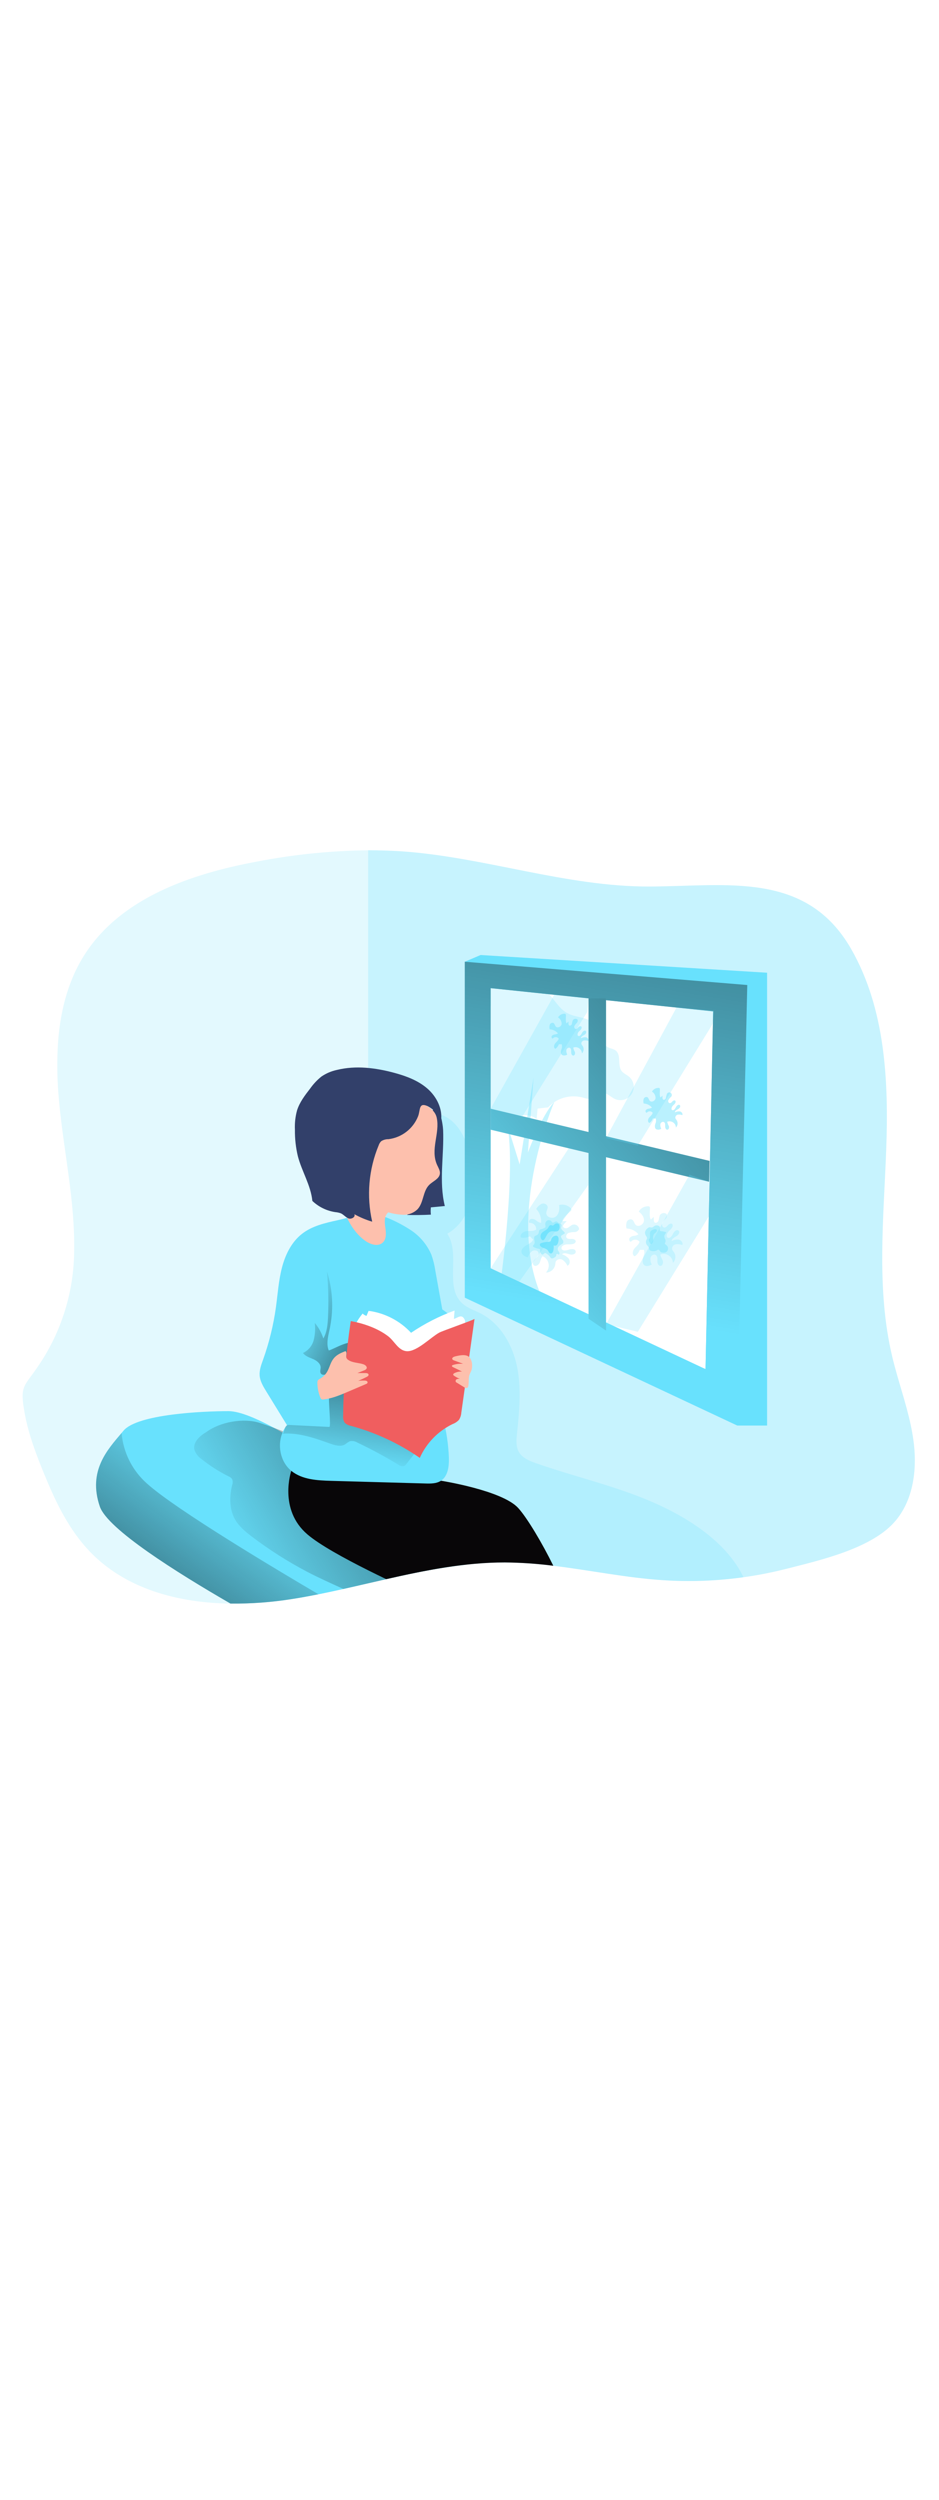<svg id="_0447_reading_a_book" xmlns="http://www.w3.org/2000/svg" xmlns:xlink="http://www.w3.org/1999/xlink" viewBox="0 0 500 500" data-imageid="reading-a-book-96" imageName="Reading a Book" class="illustrations_image" style="width: 188px;"><defs><style>.cls-1_reading-a-book-96{fill:url(#linear-gradient);}.cls-1_reading-a-book-96,.cls-2_reading-a-book-96,.cls-3_reading-a-book-96,.cls-4_reading-a-book-96,.cls-5_reading-a-book-96,.cls-6_reading-a-book-96,.cls-7_reading-a-book-96,.cls-8_reading-a-book-96,.cls-9_reading-a-book-96,.cls-10_reading-a-book-96,.cls-11_reading-a-book-96,.cls-12_reading-a-book-96,.cls-13_reading-a-book-96,.cls-14_reading-a-book-96,.cls-15_reading-a-book-96,.cls-16_reading-a-book-96,.cls-17_reading-a-book-96,.cls-18_reading-a-book-96,.cls-19_reading-a-book-96,.cls-20_reading-a-book-96{stroke-width:0px;}.cls-2_reading-a-book-96{opacity:.18;}.cls-2_reading-a-book-96,.cls-3_reading-a-book-96,.cls-4_reading-a-book-96,.cls-5_reading-a-book-96,.cls-6_reading-a-book-96,.cls-13_reading-a-book-96,.cls-19_reading-a-book-96,.cls-20_reading-a-book-96{fill:#68e1fd;}.cls-2_reading-a-book-96,.cls-3_reading-a-book-96,.cls-4_reading-a-book-96,.cls-5_reading-a-book-96,.cls-6_reading-a-book-96,.cls-13_reading-a-book-96,.cls-20_reading-a-book-96{isolation:isolate;}.cls-3_reading-a-book-96{opacity:.79;}.cls-4_reading-a-book-96{opacity:.36;}.cls-5_reading-a-book-96{opacity:.46;}.cls-6_reading-a-book-96{opacity:.39;}.cls-7_reading-a-book-96{fill:url(#linear-gradient-4-reading-a-book-96);}.cls-8_reading-a-book-96{fill:url(#linear-gradient-2-reading-a-book-96);}.cls-9_reading-a-book-96{fill:url(#linear-gradient-3-reading-a-book-96);}.cls-10_reading-a-book-96{fill:url(#linear-gradient-7-reading-a-book-96);}.cls-11_reading-a-book-96{fill:url(#linear-gradient-5-reading-a-book-96);}.cls-12_reading-a-book-96{fill:url(#linear-gradient-6-reading-a-book-96);}.cls-13_reading-a-book-96{opacity:.23;}.cls-14_reading-a-book-96{fill:#080608;}.cls-15_reading-a-book-96{fill:#32406a;}.cls-16_reading-a-book-96{fill:#fff;}.cls-17_reading-a-book-96{fill:#fdc0ad;}.cls-18_reading-a-book-96{fill:#f05e5f;}.cls-20_reading-a-book-96{opacity:.25;}</style><linearGradient id="linear-gradient-reading-a-book-96" x1="446.99" y1="1954.36" x2="-316.95" y2="2109.67" gradientTransform="translate(-46.17 2306.89) scale(1 -1)" gradientUnits="userSpaceOnUse"><stop offset="0" stop-color="#000"/><stop offset=".13" stop-color="#000" stop-opacity=".69"/><stop offset=".25" stop-color="#000" stop-opacity=".32"/><stop offset="1" stop-color="#000" stop-opacity="0"/></linearGradient><linearGradient id="linear-gradient-2-reading-a-book-96" x1="333.8" y1="1990.94" x2="163.36" y2="1893.3" gradientTransform="translate(-46.17 2306.89) scale(1 -1)" gradientUnits="userSpaceOnUse"><stop offset="0" stop-color="#000"/><stop offset=".13" stop-color="#000" stop-opacity=".69"/><stop offset="1" stop-color="#000" stop-opacity="0"/></linearGradient><linearGradient id="linear-gradient-3-reading-a-book-96" x1="263.89" y1="1997.16" x2="205.04" y2="2024.62" xlink:href="#linear-gradient-2-reading-a-book-96"/><linearGradient id="linear-gradient-4-reading-a-book-96" x1="242.96" y1="2028.2" x2="230.93" y2="1941.41" xlink:href="#linear-gradient-2-reading-a-book-96"/><linearGradient id="linear-gradient-5-reading-a-book-96" x1="93.58" y1="1819.34" x2="178.29" y2="1938.17" xlink:href="#linear-gradient-2-reading-a-book-96"/><linearGradient id="linear-gradient-6-reading-a-book-96" x1="421.86" y1="2425" x2="355.98" y2="2024.99" xlink:href="#linear-gradient-2-reading-a-book-96"/><linearGradient id="linear-gradient-7-reading-a-book-96" x1="526.96" y1="2267.12" x2="279.9" y2="2061.62" gradientTransform="translate(-31 2323.65) scale(1 -1)" xlink:href="#linear-gradient-2-reading-a-book-96"/></defs><g id="background_reading-a-book-96"><path class="cls-2_reading-a-book-96 targetColor" d="M477.02,393.84c-12.25,14.84-40.16,21.13-58.11,25.71-21.36,5.45-43.45,7.51-65.46,6.12-19.72-1.24-39.22-5.33-58.83-7.7-8.56-1.09-17.18-1.68-25.8-1.76-6.99.02-13.98.43-20.92,1.24-14.21,1.75-28.31,4.32-42.24,7.68l-9.64,2.21c-6.36,1.47-12.71,2.94-19.08,4.3-7.16,1.53-14.33,2.94-21.54,4.07-10.8,1.72-21.73,2.52-32.67,2.4-28.25-.41-56.06-7.9-75.14-27.94-10.65-11.19-17.61-25.35-23.49-39.63-4.48-10.79-8.84-22.07-10.95-33.62-2.78-15.21-.31-13.93,7.54-25.69,12.12-17.95,18.66-39.09,18.79-60.74.48-26.83-5.65-53.29-8.07-80.01-.9-9.36-1.13-18.76-.67-28.15.94-17.67,4.97-34.93,14.44-49.64,19.31-29.98,56.48-42.76,91.49-49.27,19.56-3.79,39.42-5.81,59.35-6.03,5.95,0,11.89.19,17.83.56,44.3,3.08,87.33,18.82,131.78,18.73,41.06-.09,83.63-8.51,107.57,33.2,18.27,31.89,20.03,70.34,18.67,107.01-1.36,36.67-5.3,73.97,3.17,109.68,2.91,12.28,7.27,24.22,9.89,36.52.53,2.47.99,5.02,1.36,7.55,2.18,15.02.41,31.53-9.27,43.21Z" style="fill: rgb(104, 225, 253);"/><path class="cls-1_reading-a-book-96" d="M183.67,394.73c-2.24,12.29-4.49,24.58-6.74,36.88-7.16,1.53-14.33,2.94-21.54,4.07-10.8,1.72-21.73,2.52-32.67,2.4-28.25-.41-56.06-7.9-75.14-27.94-10.65-11.19-17.61-25.35-23.49-39.63-4.48-10.79-8.84-22.07-10.95-33.62-2.78-15.21-.31-13.93,7.54-25.69,12.12-17.95,18.66-39.09,18.79-60.74.48-26.83-5.65-53.29-8.07-80.01-.9-9.36-1.13-18.76-.67-28.15,11.99-4.83,26.69-4.62,39.65-1.69,7.72,1.74,15.49,4.35,21.41,9.61,11.57,10.27,13.11,27.83,10.97,43.16-2.14,15.33-7.12,30.55-5.49,45.95.59,5.56,2.05,11.07,1.89,16.65-.51,17.59-16.69,34.34-10.23,50.69,33.75,3.49,91.66,16.9,97.07,57.65,1.36,10.13-.52,20.38-2.35,30.42Z"/><path class="cls-13_reading-a-book-96 targetColor" d="M477.02,393.84c-12.25,14.84-40.16,21.13-58.11,25.71-7.59,1.93-15.28,3.44-23.03,4.53-14.05,1.96-28.26,2.49-42.42,1.59-19.72-1.24-39.22-5.33-58.83-7.7-8.56-1.09-17.18-1.68-25.8-1.76-6.29,0-12.58.33-18.83.99-14.84,1.5-29.61,4.56-44.33,7.9l-9.64,2.21V37.37c5.95,0,11.89.19,17.83.56,44.31,3.08,87.34,18.82,131.79,18.73,41.06-.09,83.63-8.51,107.57,33.2,18.27,31.89,20.03,70.34,18.67,107.01-1.36,36.67-5.3,73.97,3.17,109.68,2.91,12.28,7.27,24.22,9.89,36.52.53,2.47.99,5.02,1.36,7.55,2.18,15.02.41,31.53-9.27,43.21Z" style="fill: rgb(104, 225, 253);"/></g><g id="character_reading-a-book-96"><path class="cls-19_reading-a-book-96 targetColor" d="M247.89,417.42c-5.95.66-11.88,1.56-17.79,2.61-8.17,1.46-16.31,3.21-24.44,5.07l-9.64,2.21c-4.39,1.01-8.78,2.03-13.17,3s-8.83,1.94-13.24,2.82c-4.72.94-9.46,1.81-14.21,2.55-10.8,1.72-21.73,2.52-32.67,2.4-28.65-16.53-65.53-39.68-69.57-51.64-6.5-19.02,4.24-30.38,11.59-39.11.33-.38.65-.76.96-1.15,7.32-8.89,42.36-10.46,55.95-10.46,6.18,0,15.75,4.29,24.42,8.99h0c10.44,5.66,19.49,11.91,19.49,11.91l20.23,12.36,60.21,36.8,1.89,11.65Z" style="fill: rgb(104, 225, 253);"/><path class="cls-8_reading-a-book-96" d="M230.09,420.03c-8.17,1.46-16.31,3.21-24.44,5.07l-9.64,2.21c-4.39,1.01-8.78,2.03-13.17,3-6.54-3-13.14-5.9-19.54-9.27-10.21-5.38-19.96-11.58-29.15-18.55-3.44-2.61-6.89-5.43-9.01-9.19-3.07-5.4-3-12.09-1.55-18.14.42-1.06.42-2.24,0-3.3-.49-.67-1.16-1.18-1.94-1.47-5.1-2.55-9.91-5.63-14.37-9.19-1.7-1.16-2.99-2.81-3.71-4.74-1.06-3.94,2.62-7.51,6.18-9.53,7.42-5.55,20.07-7.78,28.81-4.86,2.47.83,5.03,1.71,7.62,2.65h0c9.24,3.38,18.84,7.49,26.67,12.61,4.81,3.31,9.16,7.24,12.96,11.68,2.66,2.98,5.18,6.1,7.68,9.2l15.99,19.86c2.93,3.51,5.04,7.42,7.65,11.07,2.13,2.99,5.85,5.06,8.74,7.34,1.42,1.08,2.88,2.26,4.23,3.54Z"/><path class="cls-13_reading-a-book-96 targetColor" d="M395.86,424.07c-14.05,1.96-28.26,2.49-42.42,1.59-19.72-1.24-39.22-5.33-58.83-7.7-8.56-1.09-17.18-1.68-25.8-1.76-6.29,0-12.58.33-18.83.99-12.56-3.97-24.27-9.69-32.93-19.42-12.95-14.55-16.27-35.11-17.74-54.54-3.87-51.8,1.69-103.88,16.41-153.7.67-2.89,1.9-5.62,3.62-8.04,4.65-5.66,13.97-5.45,19.91-1.16,5.93,4.29,9.06,11.47,10.94,18.55,4.06,15.33,1.78,34.68-12.03,42.46,7.21,10.68-1.58,27.97,7.75,36.85,2.82,2.68,6.7,3.85,10.15,5.63,10.53,5.45,16.96,16.85,19.3,28.44,2.34,11.59,1.15,23.65-.07,35.46-.35,3.29-.64,6.82.99,9.69,1.84,3.24,5.6,4.76,9.1,6,20.85,7.31,42.58,12.12,62.81,21.02,17.62,7.72,37.39,20.13,46.71,37.7.36.68.68,1.31.96,1.95Z" style="fill: rgb(104, 225, 253);"/><path class="cls-14_reading-a-book-96" d="M294.61,417.96c-8.56-1.09-17.18-1.68-25.8-1.76-21.35,0-42.27,4.14-63.16,8.89-3.17-1.52-6.4-3.1-9.64-4.72-13.02-6.52-25.88-13.6-32.26-19.04-15.69-13.33-8.65-33.83-8.65-33.83l40.94,2.68,38.75,2.55s32.49,5.08,41.12,14.49c4.77,5.21,12.92,18.89,18.71,30.74Z"/><path class="cls-19_reading-a-book-96 targetColor" d="M235.51,281.64l-3.71-20.67c-.42-2.85-1.11-5.64-2.06-8.36-2.27-5.34-6.06-9.9-10.91-13.11-4.82-3.18-10.01-5.76-15.46-7.69-7.15-2.78-16.07.7-23.58,2.35-6.65,1.46-13.6,3.04-18.93,7.21-5.63,4.36-8.94,11.13-10.73,18.03s-2.24,14.05-3.21,21.11c-1.32,9.47-3.61,18.79-6.82,27.79-1,2.77-2.09,5.64-1.84,8.57.25,2.93,1.87,5.68,3.44,8.23l11.13,18.09c-5.85,6.94-4.72,18.62,2.32,24.32,5.79,4.67,13.8,5.08,21.22,5.29l50.1,1.4c2.88.09,5.96.11,8.37-1.47,3.71-2.47,4.32-7.68,4.17-12.17-.23-7.02-1.26-14-3.08-20.78-.45-1.69-.95-3.52-.3-5.16.71-1.31,1.74-2.43,2.98-3.25,7.34-6.16,11.35-15.4,10.86-24.96-.62-9.41-6-19.71-13.95-24.77Z" style="fill: rgb(104, 225, 253);"/><path class="cls-9_reading-a-book-96" d="M175.82,290.58c1.85-9.75,1.25-19.81-1.74-29.28.77,8.22.95,16.48.56,24.73-.19,3.8-.54,7.75-2.47,11.03-.96-3.03-2.51-5.85-4.57-8.27.38,3.06.19,6.16-.56,9.15-.79,3.02-2.89,5.53-5.71,6.85,1.24,1.74,3.45,2.39,5.4,3.24s4.01,2.37,4.01,4.51c0,1-.47,2.06,0,2.96.83,1.61,3.25.73,4.71-.33,3.07-2.23,17.42-9.78,14.84-14.33s-12.07,1.77-15.23,2.61c-1.66-3.88.04-8.95.78-12.86Z"/><path class="cls-7_reading-a-book-96" d="M175.33,344.13l-21.02-1.04c-.5-.06-1,0-1.47.16-1.57.72-1.09,3.23-2.27,4.46,8.65-.59,17,2.34,25.11,5.25,2.65.95,5.75,1.88,8.15.4.76-.64,1.59-1.19,2.47-1.64,1.39-.27,2.82,0,4.02.74,7.46,3.54,14.73,7.46,21.79,11.75.83.69,1.92.96,2.97.75.57-.28,1.05-.71,1.4-1.24l5.91-7.52c.2-.22.34-.48.42-.77.1-.59-.37-1.11-.79-1.52-5.87-5.67-11.2-11.88-15.92-18.55-3.86-5.46-8.02-11.73-14.6-13.01-4.24-.82-13.81,1.42-16.16,5.59-.69,1.13,1.09,16.22.01,16.17Z"/><path class="cls-15_reading-a-book-96" d="M235.95,186.04c.58,13.6-2.35,27.4.91,40.58l-7.42.7c-.15,1.29-.15,2.59,0,3.88-4.26.22-8.53.28-12.8.16,1.76,0,4.77-15.92,5.13-17.74,1.24-6.18,2.03-12.45,3.13-18.67.98-5.49,1.63-13.2,4.6-18.04,4.43-7.13,6.33,6.39,6.44,9.12Z"/><path class="cls-17_reading-a-book-96" d="M232.8,204.88c.67,1.46,1.61,2.93,1.43,4.53-.32,2.82-3.71,3.98-5.7,5.98-3.42,3.39-2.89,9.37-6.18,12.92-1.98,1.94-4.65,3.01-7.42,2.97-2.76-.07-5.5-.51-8.14-1.31-2.23,1.81-2.05,5.18-1.63,8.01s.73,6.18-1.38,8.11c-2.41,2.21-6.34,1.05-9.04-.8-4.87-3.36-8.28-8.48-10.63-13.91-2.16-5.5-3.92-11.15-5.27-16.9-2.58-9.59-5.65-19.94-1.99-29.18,2.78-7.04,9.26-12.23,16.43-14.65,7.17-2.42,15-2.35,22.48-1.1,5.58.93,15.38,3.56,16.79,10.1,1.81,8.38-3.61,16.88.25,25.24Z"/><path class="cls-15_reading-a-book-96" d="M206.89,191.06c-1.38-.04-2.74.33-3.91,1.08-.6.6-1.05,1.32-1.32,2.13-5.36,12.87-6.57,27.09-3.47,40.68-3.3-.98-6.49-2.32-9.51-3.99.77,1.46-1.55,2.82-3.09,2.25s-2.6-2.05-4.1-2.71c-.93-.34-1.9-.55-2.89-.63-4.61-.67-8.89-2.75-12.27-5.96-.84-8.31-5.6-15.68-7.72-23.76-1.1-4.62-1.63-9.35-1.57-14.1-.17-3.49.22-6.99,1.15-10.36,1.36-4.28,4.15-7.94,6.91-11.49,1.7-2.41,3.72-4.58,6.02-6.43,2.51-1.72,5.32-2.92,8.3-3.55,10.04-2.47,20.66-1.13,30.64,1.58,6.31,1.71,12.62,4.07,17.54,8.36s8.25,10.89,7.21,17.31c-1.3-3.51-3.89-6.39-7.25-8.05-4.72-2.03-3.65,2.19-4.95,5.49-2.65,6.61-8.67,11.26-15.73,12.15Z"/><path class="cls-16_reading-a-book-96" d="M242.06,282.21c-8.18,2.98-15.97,6.96-23.18,11.84-5.95-6.4-13.95-10.54-22.61-11.68l-1.1,2.68c-.79-.22-1.51-.65-2.08-1.24-1.42,1.73-2.67,3.6-3.71,5.58,4.55,5.12,7.86,11.22,9.68,17.82.29,1.48.82,2.91,1.56,4.23.78,1.33,2.25,2.11,3.8,1.99.7-.16,1.36-.45,1.95-.85,8.83-5.22,17.82-10.16,26.98-14.84,3.71-1.89,10.46-3.71,13.25-6.75,1.17-1.09,1.45-2.83.68-4.23-1.52-2.74-3.29-.82-5.56-.09.06-1.41.21-2.96.35-4.46Z"/><path class="cls-18_reading-a-book-96" d="M186.79,287.81c-2.56,16.65-3.92,33.46-4.07,50.31-.15,1.29.13,2.6.8,3.71.91.91,2.08,1.51,3.35,1.72,13.1,3.55,25.5,9.31,36.66,17.04,3.52-7.86,9.69-14.23,17.45-17.99,1.3-.47,2.48-1.25,3.42-2.26.72-1.13,1.15-2.43,1.24-3.77,2.35-16.64,4.69-33.29,7.04-49.94,0,.46-16.98,6.34-18.78,7.32-4.53,2.47-11.88,10.2-17.31,9.89-4.51-.3-6.55-5.46-9.98-8.01-5.64-4.27-13.06-6.8-19.82-8.01Z"/><path class="cls-17_reading-a-book-96" d="M183.94,303.81c1.08.67.09,2.47.54,3.62.2.42.51.77.9,1.01,2.31,1.64,5.42,1.46,8.1,2.35.99.32,2.1,1.24,1.76,2.18-.29.54-.8.93-1.4,1.08l-3.54,1.42h4.34c.66,0,1.5.16,1.61.79s-.49,1-1.01,1.24c-1.47.77-2.99,1.47-4.53,2.11,1.17-.14,2.34-.19,3.51-.15.64,0,1.5.26,1.5.91s-.54.8-1,1l-9.17,3.92c-4.28,1.83-8.65,3.71-13.24,4.2-.33.08-.68.07-1-.04-.38-.25-.65-.62-.78-1.05-.98-2.44-1.49-5.05-1.52-7.68-.05-.49.05-.98.28-1.41.3-.36.68-.64,1.11-.83,1.65-.92,3.01-2.29,3.92-3.94,1.24-2.26,1.71-4.83,3.38-6.89s3.96-2.93,6.24-3.86Z"/><path class="cls-17_reading-a-book-96" d="M242.17,306.66c-.69.17-1.55.68-1.34,1.36.12.4.57.59.95.73l4.85,1.79c-1.82-.14-3.66.07-5.4.63-.27.09-.58.23-.59.51s.27.48.53.61l4.86,2.37c-1.44-.09-2.88.22-4.15.9-.27.15-.57.37-.57.68s.25.49.48.66c.95.67,1.98,1.21,3.07,1.63-.57-.08-1.14,0-1.67.22-.52.26-.74.9-.47,1.43,0,0,0,0,0,0,.12.16.28.3.47.38l4.02,2.47c.41.34.96.47,1.48.35.57-.22.7-.95.77-1.56.07-.94.14-1.88.17-2.82,0-.78.08-1.55.26-2.31.3-.8.64-1.58,1.01-2.34.87-2.13.69-5.7-1.1-7.42s-5.55-.8-7.63-.28Z"/><path class="cls-11_reading-a-book-96" d="M169.6,433.13c-4.72.94-9.46,1.81-14.21,2.55-10.8,1.72-21.73,2.52-32.67,2.4-28.65-16.53-65.53-39.68-69.57-51.64-6.5-19.02,4.24-30.38,11.59-39.11.88,10.37,5.72,20,13.51,26.89,15.48,13.96,70.12,46.46,91.35,58.92Z"/></g><g id="windows_reading-a-book-96"><polygon class="cls-19_reading-a-book-96 targetColor" points="247.49 96.68 255.91 93.1 408.46 102.52 408.46 343.38 392.52 343.38 247.49 96.68" style="fill: rgb(104, 225, 253);"/><polygon class="cls-16_reading-a-book-96" points="261.26 110.72 261.26 259.7 375.68 313.36 379.75 123.03 261.26 110.72"/><path class="cls-13_reading-a-book-96 targetColor" d="M346.12,227.89c.04-.31-.04-.62-.22-.88-.23-.2-.53-.3-.83-.27-2.04-.02-3.94,1.07-4.95,2.84,1.63,1.24,3.04,3.05,2.74,5.06s-3.07,3.41-4.45,1.94c-.75-.82-.88-2.18-1.83-2.73-1.11-.45-2.38.08-2.84,1.19,0,.02-.01.03-.02.05-.35,1.13-.38,2.33-.09,3.47,2.45.08,4.75,1.21,6.32,3.1-.72.48-1.55.76-2.41.82-.87.06-1.68.46-2.26,1.11-.49.7-.17,1.97.69,2.02.99-1.26,2.82-1.48,4.08-.48.18.14.34.3.48.48-.32,1.55-1.81,2.47-2.79,3.71s-1.24,3.52.28,4.03c1.22-.84,2.14-2.04,2.63-3.44h2.18c.63,1.31,0,2.84-.36,4.23s-.48,3.19.7,4.01,2.66.21,3.89-.38c-.6-1.09-.84-2.35-.69-3.59.3-1.24,1.74-2.19,2.79-1.53s.91,2.03.88,3.19.47,2.67,1.63,2.63,1.59-1.67,1.24-2.78-1.24-2.1-1.24-3.29c2.56-.94,5.41.37,6.35,2.93.18.49.28,1.01.3,1.53,1.52-1.56,1.73-3.98.49-5.77-.37-.41-.68-.88-.91-1.38-.23-1.25.58-2.45,1.82-2.72,1.21-.2,2.45-.07,3.6.37.53-1.24-.61-2.6-1.89-2.86-1.31-.13-2.63.13-3.8.75,0-1.24,1.43-1.93,2.53-2.55s2.13-2.18,1.17-3-2.39.43-2.94,1.61-1.53,2.65-2.76,2.2c-1.24-.68-.48-2.66.59-3.62s2.47-2.29,1.81-3.59c-.54-.69-1.68-.2-2.29.45s-1.3,1.47-2.18,1.31-1.24-1.43-.9-2.31c.45-.84,1.04-1.6,1.73-2.25.7-.68.93-1.71.59-2.62-1.07-.85-2.62-.67-3.47.4-.06.08-.12.16-.17.25-.28.92-.5,1.85-.66,2.79-.32.91-1.55,1.66-2.2.95-.48-.51-.35-2.39-.38-2.94-.43.56-1.13,1.05-1.5,1.5-1-1.34-.52-4.01-.52-5.92Z" style="fill: rgb(104, 225, 253);"/><path class="cls-5_reading-a-book-96 targetColor" d="M351.37,164.54c.02-.22-.03-.44-.15-.62-.19-.13-.42-.18-.64-.14-1.41,0-2.72.75-3.42,1.98,1.23.75,1.96,2.09,1.92,3.52-.2,1.4-2.14,2.39-3.1,1.36-.53-.57-.61-1.52-1.24-1.9-.77-.32-1.65.05-1.97.82,0,.02-.01.04-.02.06-.24.81-.24,1.67,0,2.47,1.71.06,3.31.85,4.4,2.16-.51.33-1.09.53-1.69.57-.6.05-1.17.33-1.57.78-.35.49-.12,1.36.48,1.41.68-.88,1.95-1.03,2.83-.35.13.1.25.22.35.35-.22,1.08-1.24,1.76-1.94,2.61s-.84,2.47.2,2.81c.85-.58,1.49-1.42,1.83-2.39h1.52c.27.98.18,2.02-.25,2.94-.28.98-.35,2.21.48,2.79.89.39,1.92.29,2.71-.27-.41-.76-.57-1.62-.47-2.47.2-.84,1.24-1.52,1.94-1.06s.63,1.41.62,2.21.32,1.87,1.14,1.84,1.1-1.16.83-1.94c-.42-.71-.71-1.48-.88-2.29,1.75-.68,3.72.18,4.4,1.93.15.37.22.77.23,1.17,1.06-1.09,1.2-2.77.35-4.02-.26-.29-.48-.61-.64-.96-.16-.86.38-1.69,1.24-1.89.83-.14,1.69-.05,2.47.26.37-.84-.42-1.82-1.31-2-.91-.08-1.83.1-2.65.53,0-.88.99-1.35,1.77-1.77s1.48-1.52.82-2.1-1.66.3-2.05,1.11-1.08,1.85-1.92,1.55-.33-1.85.41-2.47,1.71-1.59,1.24-2.47c-.38-.48-1.24-.14-1.59.31s-.9,1.03-1.52.91-.88-.99-.63-1.61c.33-.58.75-1.11,1.24-1.57.63-.43.79-1.28.36-1.91-.43-.63-1.28-.79-1.91-.36-.3.21-.51.53-.58.89-.2.64-.35,1.29-.46,1.95-.22.63-1.08,1.15-1.53.66s-.23-1.66-.27-2.05c-.3.38-.78.73-1.04,1.05-.63-1.2-.31-3.07-.31-4.4Z" style="fill: rgb(104, 225, 253);"/><path class="cls-5_reading-a-book-96 targetColor" d="M301.31,125.12c.02-.21-.03-.43-.15-.61-.16-.14-.38-.21-.59-.19-1.41,0-2.72.75-3.42,1.98,1.23.74,1.96,2.09,1.92,3.52-.2,1.38-2.14,2.37-3.1,1.35-.53-.56-.61-1.51-1.24-1.9-.79-.31-1.68.08-1.98.87,0,0,0,.01,0,.02-.25.8-.27,1.66-.06,2.47,1.71.06,3.31.84,4.4,2.15-.5.34-1.08.54-1.68.58-.6.04-1.17.32-1.57.77-.35.49-.12,1.37.48,1.41.7-.88,1.97-1.02,2.85-.33.12.1.23.21.33.33-.22,1.09-1.24,1.76-1.94,2.62s-.84,2.47.2,2.81c.84-.59,1.48-1.43,1.83-2.4h1.52c.27.98.18,2.03-.25,2.96-.28.96-.35,2.21.48,2.78.89.39,1.91.29,2.71-.26-.41-.76-.57-1.62-.47-2.47.2-.84,1.24-1.52,1.94-1.06s.63,1.42.62,2.23.32,1.85,1.14,1.84,1.1-1.24.83-1.95c-.42-.71-.72-1.48-.88-2.29,1.76-.68,3.73.2,4.41,1.96.14.37.22.75.23,1.14,1.06-1.09,1.2-2.77.35-4.02-.26-.29-.48-.61-.64-.95-.16-.86.38-1.7,1.24-1.9.83-.13,1.69-.04,2.47.26.37-.84-.42-1.82-1.31-1.99-.92-.09-1.84.09-2.65.53,0-.88.99-1.35,1.77-1.78s1.48-1.51.82-2.09-1.66.3-2.05,1.11-1.08,1.85-1.92,1.53-.33-1.85.41-2.47,1.71-1.59,1.24-2.47c-.38-.48-1.24-.14-1.59.31s-.91,1.03-1.52.91-.88-1-.63-1.62c.33-.58.75-1.1,1.24-1.56.48-.48.64-1.19.42-1.83-.74-.6-1.82-.48-2.42.26-.05.06-.09.12-.13.19-.2.64-.35,1.29-.46,1.95-.22.63-1.08,1.15-1.53.67s-.23-1.67-.27-2.06c-.3.4-.78.74-1.04,1.05-.63-1.15-.31-3.02-.31-4.35Z" style="fill: rgb(104, 225, 253);"/><path class="cls-20_reading-a-book-96 targetColor" d="M303.76,229.41c.27-.21.45-.52.51-.85-.02-.34-.19-.66-.46-.88-1.6-1.59-3.93-2.2-6.11-1.59.36,2.23,0,4.81-1.78,6.18-1.78,1.37-5.11.31-5.04-1.94,0-1.24,1-2.41.68-3.6-.56-1.23-2.01-1.79-3.25-1.24-1.16.61-2.13,1.54-2.79,2.68,1.89,1.99,2.83,4.69,2.6,7.42-.95-.18-1.83-.6-2.56-1.24-.74-.64-1.7-.96-2.67-.89-.94.19-1.66,1.42-1.03,2.14,1.78-.21,3.4,1.06,3.62,2.84.03.24.03.49,0,.73-1.47.98-3.4.59-5.16.8s-3.71,1.84-2.92,3.41c1.62.28,3.29.05,4.77-.67l1.71,1.73c-.53,1.52-2.19,2.29-3.6,3.08s-2.87,2.14-2.57,3.71,1.95,2.24,3.39,2.73c.38-1.34,1.17-2.52,2.26-3.38,1.24-.74,3.09-.38,3.41.96s-.87,2.32-1.79,3.21-1.71,2.47-.77,3.36,2.57-.09,3.12-1.24.67-2.65,1.57-3.59c2.75,1.17,4.04,4.35,2.87,7.1-.26.6-.62,1.15-1.07,1.63,2.44-.03,4.51-1.79,4.95-4.19.03-.62.14-1.22.35-1.81.8-1.17,2.38-1.5,3.57-.74,1.12.79,2,1.86,2.56,3.1,1.36-.53,1.56-2.47.74-3.71-.94-1.13-2.2-1.95-3.61-2.36.98-1.01,2.65-.42,4.01,0s3.39,0,3.28-1.47-2.23-1.52-3.59-1.03-3.29.9-3.91-.41c-.49-1.53,1.69-2.47,3.3-2.41,1.61.06,3.71.1,4.23-1.43.11-.98-1.24-1.47-2.16-1.43s-2.18.15-2.74-.66.12-2.13,1.09-2.55c1.02-.3,2.07-.45,3.13-.43,1.06-.02,2.02-.64,2.47-1.61-.16-1.49-1.51-2.57-3-2.41-.13.01-.26.04-.39.07-1.03.32-1.74,1.24-2.71,1.71-.96.47-2.47.1-2.47-.98,0-.78,1.59-2.15,2-2.63-.78.11-1.71,0-2.36,0,.38-1.98,2.83-3.75,4.34-5.27Z" style="fill: rgb(104, 225, 253);"/><path class="cls-6_reading-a-book-96 targetColor" d="M295.12,171.32s-24.9,57.31-7.96,100.52l-20.03-9.4s9.4-69.24.85-85.94l8.72,28,7.42-46.32-3.02,40s7.34-20.01,14.02-26.87Z" style="fill: rgb(104, 225, 253);"/><path class="cls-13_reading-a-book-96 targetColor" d="M323.65,142.13c1.35.74,3.03.84,4.24,1.81,3.05,2.47.78,7.83,3.15,10.92,1,1.24,2.62,1.9,3.88,2.93,3,2.52,3.39,6.98.87,9.98-2.03,2.42-5.41,3.2-8.29,1.93-2.98-1.37-5.91-4.85-8.75-3.23-1.14.66-1.76,1.99-2.88,2.66-1.72,1.05-3.89.23-5.84-.28-6.59-1.67-13.56.36-18.22,5.3l-5.55.64-.51,5.56c-3.05-2.43-7.27-2.75-10.65-.79l-7.1-3.05c.72,3.61-1.2,7.22-4.59,8.65-3.47,1.24-7.35,0-9.46-3.02-1.75-24.02-1.5-48.13.75-72.11,9.41-1.17,22.18-2.93,31.38.1,6.32,2.09,7.94,6.27,12.1,10.78,5.6,6.08,10.91,3.99,16.91,7.6,5.03,3.12,3.42,10.82,8.53,13.61Z" style="fill: rgb(104, 225, 253);"/><path class="cls-19_reading-a-book-96 targetColor" d="M247.49,96.67v178.69l145.03,68,5.39-234.3-150.42-12.39ZM375.68,313.39l-114.42-53.66V110.72l118.49,12.36-4.07,190.31Z" style="fill: rgb(104, 225, 253);"/><path class="cls-12_reading-a-book-96" d="M247.49,96.67v178.69l145.03,68,5.39-234.3-150.42-12.39ZM375.68,313.39l-114.42-53.66V110.72l118.49,12.36-4.07,190.31Z"/><polygon class="cls-19_reading-a-book-96 targetColor" points="313.38 116.13 313.38 286.56 322.7 292.9 322.7 116.13 313.38 116.13" style="fill: rgb(104, 225, 253);"/><polygon class="cls-19_reading-a-book-96 targetColor" points="377.57 213.71 261.26 186.01 261.26 174.85 377.83 202.62 377.57 213.71" style="fill: rgb(104, 225, 253);"/><polygon class="cls-10_reading-a-book-96" points="377.83 202.62 377.57 213.71 322.7 200.64 322.7 292.9 313.38 286.56 313.38 198.43 261.26 186.01 261.26 174.85 313.38 187.26 313.38 116.13 322.7 116.13 322.7 189.47 377.83 202.62"/><polygon class="cls-13_reading-a-book-96 targetColor" points="295.12 114.24 261.26 174.85 278.19 178.88 312.77 123.3 313.38 116.13 295.12 114.24" style="fill: rgb(104, 225, 253);"/><polygon class="cls-13_reading-a-book-96 targetColor" points="360.25 121 322.7 190.46 339.63 194.49 379.44 129.84 380.05 122.68 360.25 121" style="fill: rgb(104, 225, 253);"/><polygon class="cls-13_reading-a-book-96 targetColor" points="367.15 209.96 322.7 289.49 339.63 293.52 377.41 232.16 377.57 213.71 367.15 209.96" style="fill: rgb(104, 225, 253);"/><polygon class="cls-13_reading-a-book-96 targetColor" points="302.81 195.92 261.26 259.7 276.42 266.96 313.23 215.45 313.38 198.43 302.81 195.92" style="fill: rgb(104, 225, 253);"/><path class="cls-4_reading-a-book-96 targetColor" d="M294.19,235.4c-.28-.11-.42-.42-.59-.66-.61-.7-1.65-.82-2.4-.28-.71.57-1.02,1.5-.8,2.39.12.34.12.7,0,1.04-.11.16-.25.29-.42.37-.48.27-1,.47-1.53.61-.47.05-.9.26-1.24.58-.18.39-.28.81-.3,1.24-.13.65-.55,1.2-1.15,1.48-.37.19-.83.26-1.1.58-.16.21-.24.47-.25.73,0,.62.08,1.24.23,1.84.15.61.04,1.25-.31,1.77-.27.32-.72.68-.52,1.05.07.11.18.19.3.25.8.47,1.68.79,2.6.95.35,0,.75.15.9.47.06.23.06.46,0,.69-.03.68.26,1.33.79,1.76.12.1.26.16.41.19.57.07.89-.8,1.46-.83.23.01.45.1.63.25.71.42,1.34.96,1.85,1.61.27.38.49.84.94.98.39.06.79-.02,1.13-.23.63-.32,1.36-.75,1.4-1.46-.03-.14-.03-.29,0-.43.13-.22.4-.33.64-.25.23.08.44.22.61.41.47-.17.52-.83.32-1.24-.27-.4-.52-.81-.74-1.24-.17-.67,0-1.39.47-1.9.46-.51,1.02-.93,1.63-1.24.26-.12.48-.3.66-.52.27-.56.2-1.22-.19-1.71-.39-.47-.69-1-.88-1.58-.04-.2-.02-.4.07-.58.1-.13.23-.24.37-.32l1.36-.87c.08-.04.15-.11.19-.2.03-.09.03-.18,0-.27-.54-.95-1.94-1.48-1.92-2.58,0-.66.54-1.42.07-1.88-.44-.3-.92-.54-1.42-.73-.31-.19-.59-.59-.91-.73-.88-.51-1.45.74-2.36.51Z" style="fill: rgb(104, 225, 253);"/><path class="cls-3_reading-a-book-96 targetColor" d="M293.71,236.83c-.45-.17-.96-.01-1.24.38-.28.35-.43.78-.69,1.15-.85,1.24-2.67,1.63-3.52,2.91-.62.96-.57,2.22.12,3.13.16.23.41.39.69.45.4-.06.75-.32.93-.69.53-.78.9-1.66,1.42-2.47.48-.83,1.28-1.42,2.21-1.64,1.13-.19,2.36.45,3.35-.11,1.24-.67,1.47-3.17.25-3.93-.58-.28-1.28-.2-1.78.21-.8.59-.84,1.09-1.74.63Z" style="fill: rgb(104, 225, 253);"/><path class="cls-3_reading-a-book-96 targetColor" d="M295.09,242.62c-.76.32-1.34.97-1.56,1.77-.04.27-.12.53-.25.78-.32.51-1.04.52-1.64.53-1.12.04-2.23.24-3.29.59-.35.07-.65.28-.83.58-.1.29-.06.61.11.87.8,1.36,2.97,1.16,3.98,2.36.25.35.48.71.68,1.09.21.38.6.64,1.04.68.62,0,1.04-.63,1.24-1.24.24-1.01.33-2.05.25-3.09.58.29,1.28.19,1.74-.26.27-.31.47-.67.58-1.06.54-1.69.61-4.67-2.05-3.6Z" style="fill: rgb(104, 225, 253);"/><path class="cls-4_reading-a-book-96 targetColor" d="M343.44,240.63c0,.74.24,1.47.68,2.06.27.33.41.74.42,1.16-.07.26-.17.51-.32.74-.39.82-.35,1.77.12,2.55.4.63,1.08,1.13,1.24,1.85.03.3.09.59.2.87.27.36.68.59,1.13.63.9.27,1.87.19,2.72-.22.24-.22.53-.36.84-.43.33.03.63.23.79.52.16.29.37.55.62.77.29.16.61.25.94.26.41.06.83.06,1.24,0,1.19-.3,1.91-1.51,1.61-2.71-.07-.28-.2-.55-.37-.78-.29-.34-.62-.64-.98-.9-.11-.07-.2-.17-.26-.28-.15-.32.14-.66.27-.98.15-.55.08-1.13-.19-1.63-.28-.49-.41-1.05-.38-1.62.1-.62.61-1.09.84-1.67.03-.08.03-.17,0-.25-.06-.1-.16-.16-.27-.17-.77-.2-1.56-.33-2.35-.41-.2,0-.39-.07-.53-.21-.06-.08-.09-.18-.1-.28-.1-.9.46-1.88-.63-2.37-.66-.3-1.42-.3-2.08,0-.46.23-.79.68-1.24.84-.33.09-.68.09-1.01,0-.49-.14-1.01-.02-1.38.32-.81.55-1.37,1.39-1.56,2.35Z" style="fill: rgb(104, 225, 253);"/><path class="cls-4_reading-a-book-96 targetColor" d="M346.42,240.02c-.74,1.13.11,2.77-.59,3.91-.16.19-.29.41-.38.64-.03.31.05.62.21.88l.4.82c.15.31.4.67.73.61.1-.02.2-.07.27-.14.64-.65.91-1.58.73-2.47-.18-.87-.06-1.78.33-2.58.49-.7,1.51-1.08,1.66-1.93.03-.16,0-.34-.07-.48-.59-.94-2.82.1-3.28.75Z" style="fill: rgb(104, 225, 253);"/></g></svg>